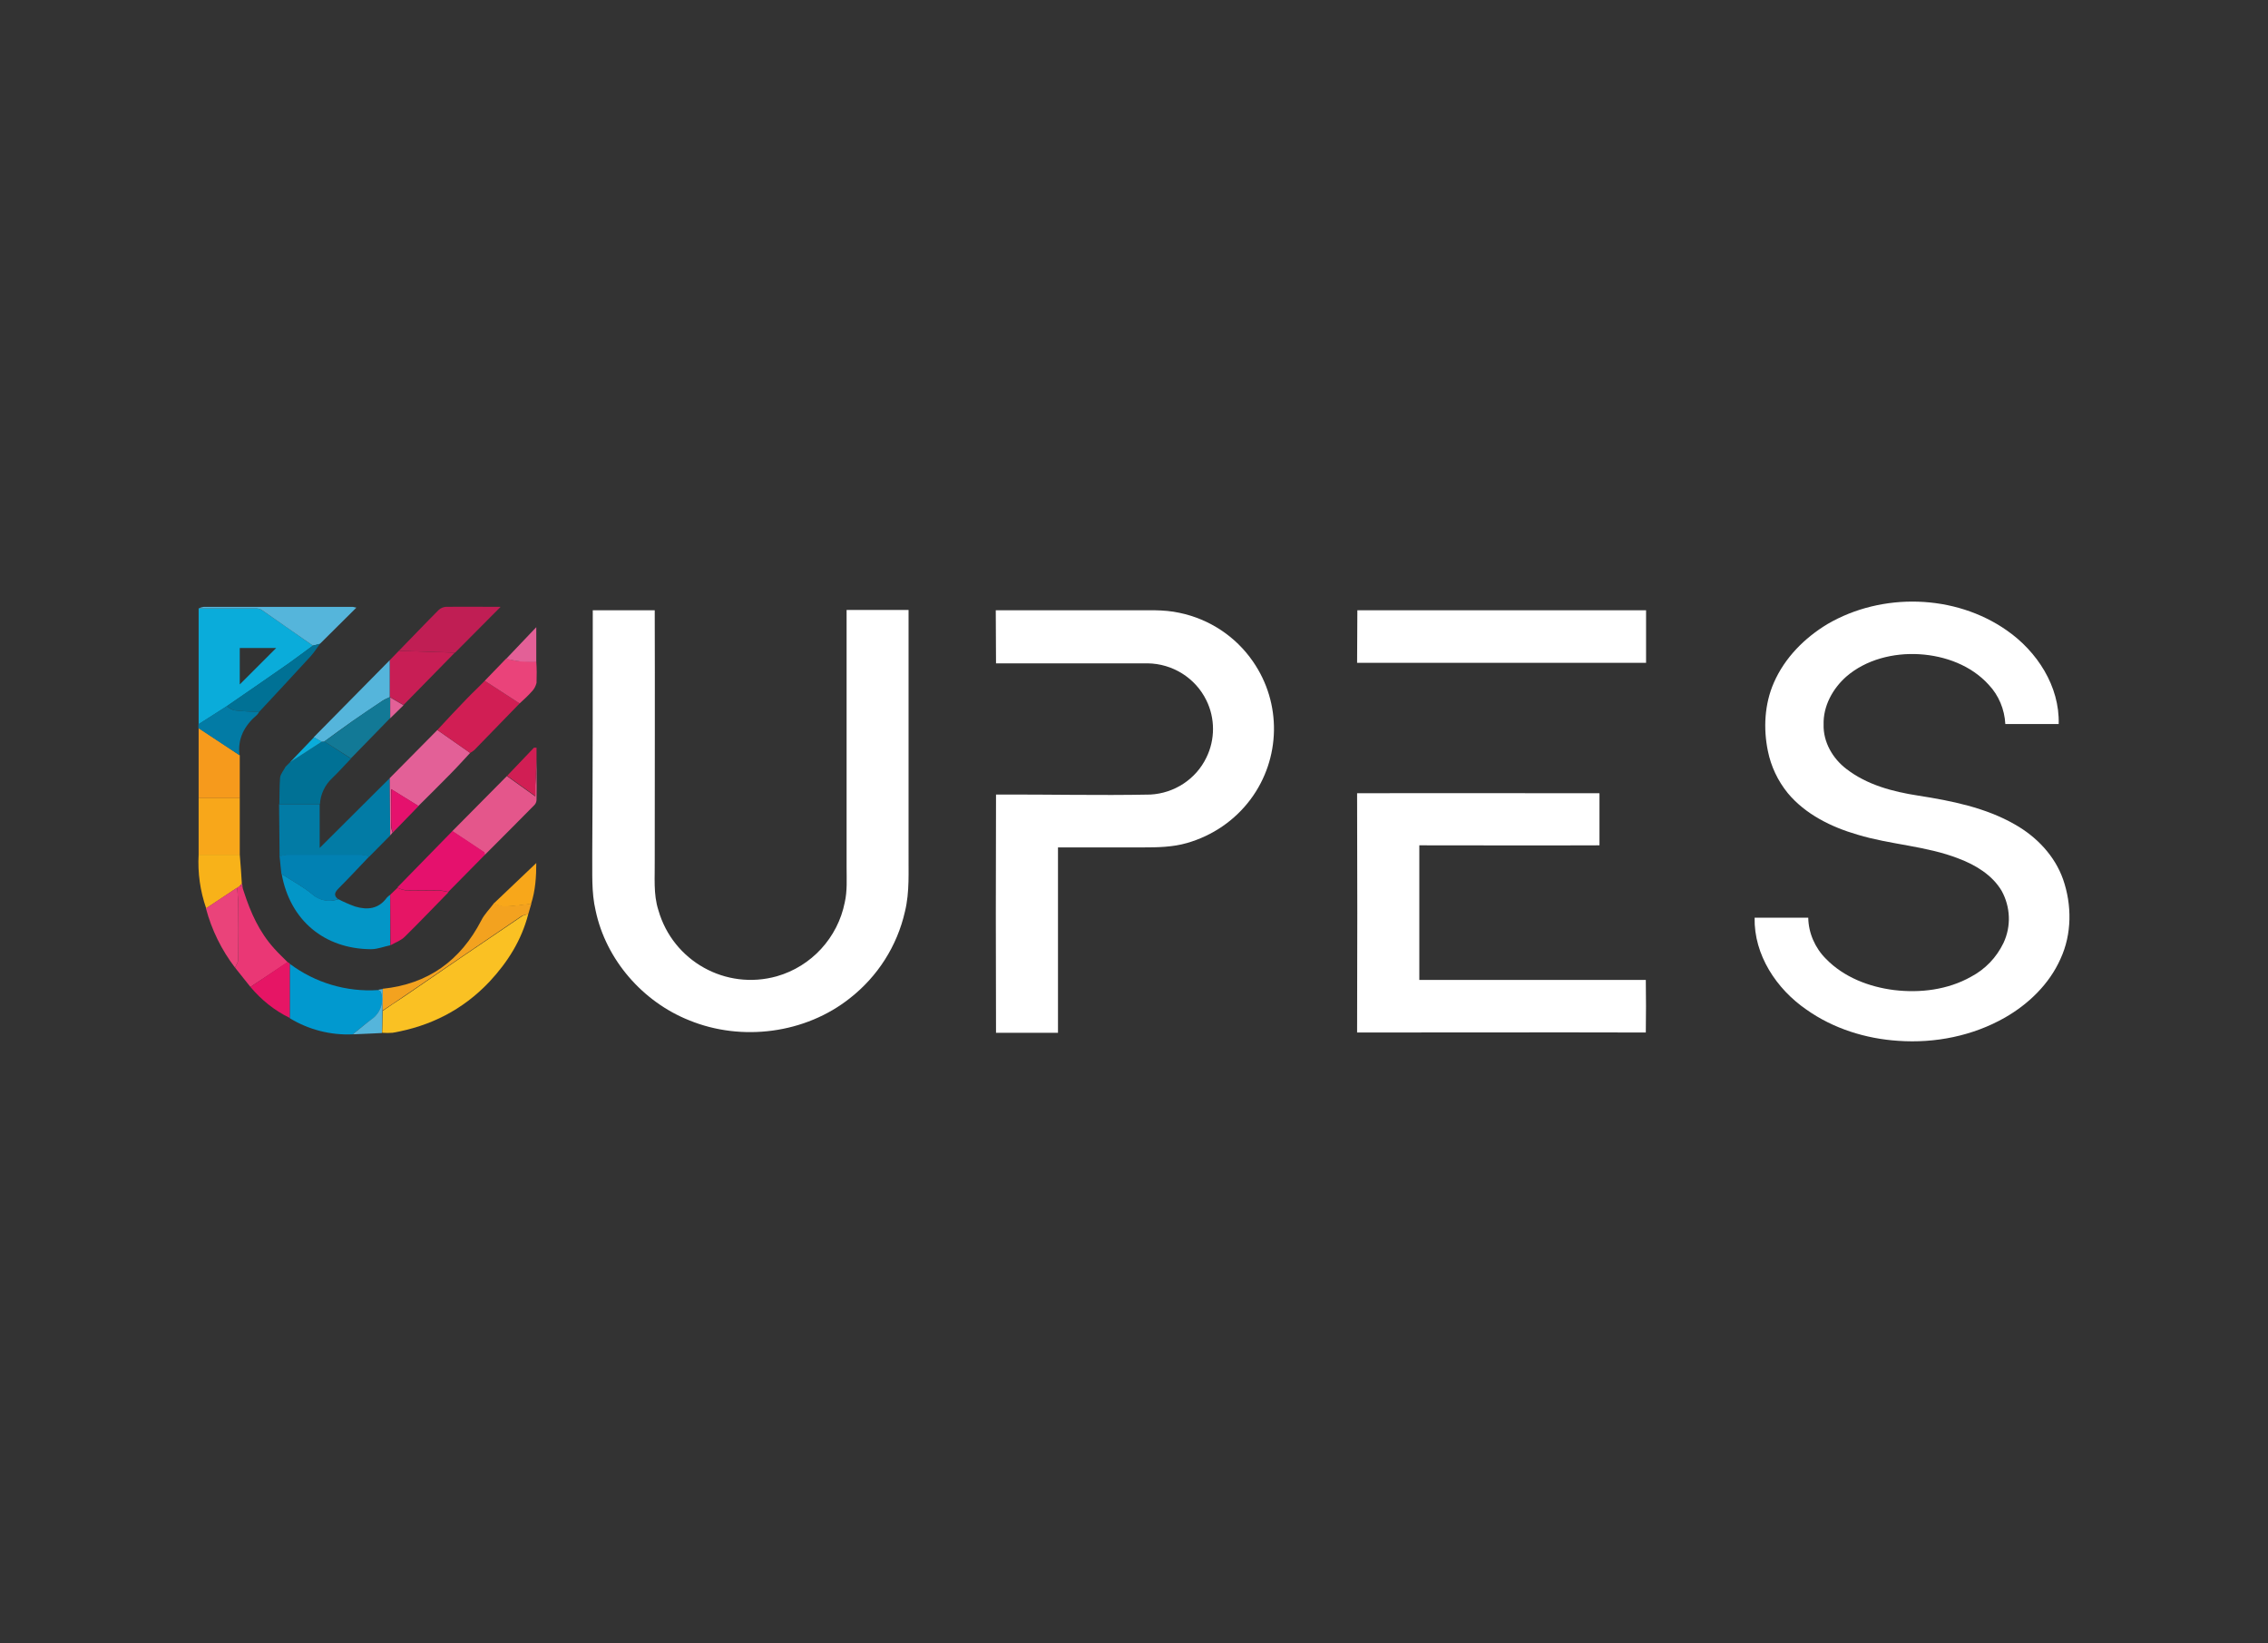 <?xml version="1.0" encoding="utf-8"?>
<!-- Generator: Adobe Illustrator 26.0.3, SVG Export Plug-In . SVG Version: 6.00 Build 0)  -->
<svg version="1.0" id="Layer_1" xmlns="http://www.w3.org/2000/svg" xmlns:xlink="http://www.w3.org/1999/xlink" x="0px" y="0px"
	 viewBox="0 0 871.2 631.1" style="enable-background:new 0 0 871.2 631.1;" xml:space="preserve">
<rect x="0" y="0" width="871.2" height="631.1" fill="#333333" stroke="none"/>
<style type="text/css">
	.st0{fill:#0AACDA;}
	.st1{fill:#FAC123;}
	.st2{fill:#027BA5;}
	.st3{fill:#0199CF;}
	.st4{fill:#0396C7;}
	.st5{fill:#E4568B;}
	.st6{fill:#E36097;}
	.st7{fill:#D11E54;}
	.st8{fill:#E5116D;}
	.st9{fill:#007195;}
	.st10{fill:#C01E54;}
	.st11{fill:#0181B3;}
	.st12{fill:#EA3775;}
	.st13{fill:#F69A1C;}
	.st14{fill:#F8A71A;}
	.st15{fill:#55B5DB;}
	.st16{fill:#C81E55;}
	.st17{fill:#F3A21F;}
	.st18{fill:#E61565;}
	.st19{fill:#F8B219;}
	.st20{fill:#127996;}
	.st21{fill:#EA437A;}
	.st22{fill:#FFFFFF;}
</style>
<path class="st0" d="M76.3,278.2v-44.5c7.1,0,14.2,0,21.4,0c0.9-0.1,1.9,0.1,2.7,0.5c6.6,4.5,13.2,9.2,19.8,13.8
	c-3,2.2-6,4.5-9.1,6.7c-8,5.6-16,11.1-24,16.6L76.3,278.2z M92.1,262.9l14-14h-14V262.9z"/>
<path class="st1" d="M202.9,351.2c-2.6,10-7.9,18.4-14.9,25.9c-10.2,10.8-22.7,17.1-37.2,19.6c-1.3,0.1-2.7,0.1-4,0
	c0.1-2.8,0.1-5.6,0.2-8.4c2.7-1.9,5.5-3.7,8.2-5.5c15-10.3,30.1-20.6,45.2-30.8C201.1,351.5,202,351.3,202.9,351.2z"/>
<path class="st2" d="M107.4,329.1l-0.2-20.2h15.6v16.8l26.9-26.8l0.2,22c-2.7,2.7-5.3,5.4-8,8.1c-1-0.3-2-0.5-3-0.6
	c-9.6,0-19.2,0-28.9,0C109.1,328.5,108.3,328.7,107.4,329.1z"/>
<path class="st3" d="M135.5,397.3c-8.5,0.4-17-1.8-24.2-6.2c0-7,0-14,0-20.9c9.7,7.3,21.8,10.9,33.9,10.1c0.4,0.2,1,0.4,1.1,0.7
	c1.3,4-0.2,8.3-3.6,10.6C140.1,393.4,137.9,395.4,135.5,397.3z"/>
<path class="st4" d="M149.9,363.1c-2.5,0.5-4.9,1.5-7.4,1.5c-17.8-0.1-31.1-11-34.3-28.9c4,2.6,8.2,4.8,11.8,7.8
	c2.7,2.4,6.6,3.1,10,1.9c2.1,1.1,4.2,2,6.4,2.8c4.7,1.4,9,1,12.2-3.4c0.4-0.4,0.8-0.8,1.3-1.1L149.9,363.1z"/>
<path class="st5" d="M206.1,291.2c0,5.3,0.1,10.6,0,16c0,0.7-0.3,1.5-0.8,2c-6.3,6.4-12.7,12.8-19.1,19.2c-0.1-0.4-0.1-0.9-0.3-1
	c-4.1-2.7-8.1-5.4-12.2-8.1l21-21.2l10.9,7.8c0-1.9,0-3.1,0-4.2C205.9,298.2,206,294.7,206.1,291.2z"/>
<path class="st6" d="M149.9,320.9l-0.2-22l18.3-18.5l12.6,8.8c-2.7,2.9-5.4,5.9-8.3,8.8c-3.8,3.9-7.7,7.7-11.6,11.6l-10.5-6.5
	c0,5.2,0,9.8,0,14.4c0.1,0.8,0.3,1.6,0.6,2.3L149.9,320.9z"/>
<path class="st7" d="M180.6,289.2l-12.6-8.8c3.7-4,7.4-8,11.2-11.9c2.3-2.4,4.7-4.6,7-7l13.4,8.7c-5.8,6-11.6,11.9-17.4,17.9
	C181.7,288.5,181.2,288.9,180.6,289.2z"/>
<path class="st8" d="M173.8,319.2c4.1,2.7,8.2,5.4,12.2,8.1c0.2,0.2,0.2,0.7,0.3,1l-14.1,14.3c-1.1-0.3-2.2-0.5-3.3-0.6
	c-4.4-0.1-8.8,0-13.3-0.1c-1.1-0.2-2.1-0.5-3-1L173.8,319.2z"/>
<path class="st9" d="M122.9,308.9h-15.6c0.1-3.5,0-6.9,0.3-10.3c0.2-1.4,1.4-2.7,2.1-4.1l0.6-0.6l0.1,0.2l-0.1-0.2l0.6-0.6l0,0
	l0.6-0.6l0,0l12.1-7.8l1-0.1l10.2,6.6c-2.4,2.5-4.7,5.1-7.2,7.5C124.8,301.5,123.1,305.1,122.9,308.9z"/>
<path class="st10" d="M153.2,250c5.1-5.2,10.1-10.5,15.3-15.7c0.7-0.7,1.7-1.1,2.7-1.2c6.7-0.1,13.5,0,21.1,0l-17.5,17.6L153.2,250z
	"/>
<path class="st11" d="M129.9,345.4c-3.4,1.3-7.3,0.6-10-1.9c-3.6-3-7.8-5.2-11.8-7.8c-0.2-2.2-0.5-4.4-0.7-6.7
	c0.8-0.4,1.7-0.6,2.6-0.7c9.6,0,19.2,0,28.9,0c1,0.1,2,0.3,3,0.6c-3.9,4.1-7.7,8.2-11.7,12.2C128.6,342.7,128,343.9,129.9,345.4z"/>
<path class="st12" d="M96.2,379.1l-5.9-7.4c0.4-1,1.2-2.1,1.2-3.1c0.1-7.5,0.1-15.1,0-22.6c-0.1-1.7-0.3-3.3-0.5-5l1-0.7h1.1
	l0.2,1.1l0.4,1.2c2.6,8,5.9,15.4,11.6,21.7c1.6,1.8,3.4,3.5,5.2,5.3L96.2,379.1z"/>
<path class="st13" d="M92.1,290.1v16.5H76.3v-27L92.1,290.1z"/>
<path class="st14" d="M76.3,306.6h15.8v21.7H76.3V306.6z"/>
<path class="st15" d="M120.2,248c-6.6-4.6-13.2-9.2-19.8-13.8c-0.8-0.4-1.8-0.6-2.7-0.5c-7.1,0-14.2,0-21.4,0c0.6-0.3,1.3-0.5,2-0.6
	c19.1,0,38.2,0,57.2,0c0.5,0.1,0.9,0.2,1.4,0.3l-14,13.9L120.2,248z"/>
<path class="st16" d="M153.2,250l21.5,0.7L155,270.8l-5.1-3l-0.2,0c0-4.7,0-9.5,0-14.2L153.2,250z"/>
<path class="st17" d="M202.9,351.2c-0.9,0.1-1.8,0.3-2.6,0.7c-15.1,10.2-30.1,20.5-45.2,30.8c-2.7,1.9-5.5,3.7-8.2,5.5l0.1-8.4
	c17.4-1.8,29.9-10.8,37.9-26.3c1.2-2.4,3.2-4.3,4.8-6.5c1.4,0.4,2.9,1.1,4.3,1.1c3.4-0.1,6.7-0.6,10.1-1L202.9,351.2z"/>
<path class="st18" d="M152.7,341c0.9,0.5,2,0.8,3,1c4.4,0.1,8.8,0,13.3,0.1c1.1,0.1,2.2,0.3,3.3,0.6c-5.6,5.7-11.1,11.5-16.8,17.1
	c-1.5,1.5-3.6,2.2-5.5,3.3l-0.1-19.4L152.7,341z"/>
<path class="st19" d="M76.3,328.3h15.8c0.3,3.7,0.6,7.4,0.8,11.1l-0.8,0.9l-1,0.7l-11.9,7.9C76.9,342.3,75.9,335.3,76.3,328.3z"/>
<path class="st15" d="M149.7,253.6c0,4.8,0,9.5,0,14.2c-0.9,0.4-1.9,0.8-2.8,1.4c-3.9,2.6-7.7,5.2-11.5,7.8
	c-3.6,2.5-7.2,5.2-10.8,7.8l-1.1,0.1l-3-1.7L149.7,253.6z"/>
<path class="st20" d="M124.6,284.8c3.6-2.6,7.2-5.2,10.8-7.8c3.8-2.7,7.7-5.3,11.5-7.8c0.9-0.5,1.8-1,2.8-1.4l0.2-0.1v8.1
	l-15.1,15.5L124.6,284.8z"/>
<path class="st21" d="M79.1,348.9l11.9-7.9c0.3,1.7,0.4,3.3,0.5,5c0.1,7.5,0.1,15.1,0,22.6c0,1-0.8,2.1-1.2,3.1
	C85.1,364.9,81.3,357.2,79.1,348.9z"/>
<path class="st9" d="M120.2,248l2.7-0.7c-1.1,1.6-2.2,3.2-3.5,4.7c-6.6,7.2-13.2,14.3-19.9,21.5c-3-0.2-6.1-0.2-9.1-0.6
	c-1.2-0.1-2.3-1.1-3.4-1.6c8-5.5,16-11,24-16.6C114.1,252.5,117.1,250.2,120.2,248z"/>
<path class="st21" d="M199.6,270.2l-13.4-8.7l8.2-8.5c1.9,0.4,3.8,0.9,5.7,1s3.9,0.1,5.9,0.1c0.2,2.7,0.2,5.5,0.1,8.2
	c-0.3,1.2-0.9,2.4-1.8,3.3C202.8,267.3,201.2,268.7,199.6,270.2z"/>
<path class="st2" d="M87,271.3c1.1,0.6,2.2,1.5,3.4,1.6c3,0.4,6.1,0.4,9.1,0.6c-0.2,0.4-0.5,0.8-0.8,1.1c-4.8,4.1-7.5,9.1-6.7,15.5
	l-15.8-10.4v-1.5L87,271.3z"/>
<path class="st18" d="M96.2,379.1l14.2-9.6l0.9,0.6c0,7,0,14,0,20.9C105.5,388.2,100.4,384.1,96.2,379.1z"/>
<path class="st14" d="M204,347.2c-3.4,0.4-6.7,0.9-10.1,1c-1.4,0.1-2.9-0.7-4.3-1.1l16.4-15.6C206,336.6,205.7,342,204,347.2z"/>
<path class="st7" d="M206.1,291.2c-0.1,3.5-0.3,6.9-0.4,10.4c0,1.1,0,2.2,0,4.2l-10.9-7.8l10.3-10.8l1,0V291.2z"/>
<path class="st8" d="M150.9,319.8c-0.3-0.8-0.5-1.5-0.6-2.3c-0.1-4.6,0-9.2,0-14.4l10.5,6.5L150.9,319.8z"/>
<path class="st6" d="M206,254.2c-2,0.1-3.9,0-5.9-0.1c-2-0.2-3.8-0.7-5.7-1l11.6-12.2V254.2z"/>
<path class="st15" d="M147,379.9c0,2.8,0,5.6-0.1,8.4c0,2.8-0.1,5.6-0.2,8.5l-11.2,0.5c2.4-1.9,4.7-3.9,7.1-5.7
	c3.5-2.3,5-6.7,3.7-10.6c-0.1-0.3-0.7-0.5-1.1-0.8L147,379.9z"/>
<path class="st0" d="M120.6,283.2l3,1.7l-12.2,7.9L120.6,283.2z"/>
<path class="st6" d="M149.9,275.9v-8l5.1,3L149.9,275.9z"/>
<path class="st21" d="M92.1,340.3l0.8-0.9c0.1,0.3,0.2,0.6,0.3,0.9L92.1,340.3z"/>
<path class="st21" d="M93.7,342.5l-0.4-1.2L93.7,342.5z"/>
<path class="st0" d="M110.9,293.4l-0.6,0.6L110.9,293.4z"/>
<path class="st0" d="M110.2,293.9l-0.6,0.6L110.2,293.9z"/>
<path class="st0" d="M111.4,292.8l-0.6,0.6L111.4,292.8z"/>
<path class="st22" d="M702,239.7c20.9-12.2,48.9-11.5,68.8,2.4c11.7,8.1,20.4,21.5,20,36c-6.8,0-13.7,0-20.5,0
	c-0.3-5.6-2.5-11-6.4-15.1c-6.7-7.4-16.7-11.1-26.6-11.7s-20.5,2-28.1,8.6c-5.2,4.6-8.9,11.3-8.7,18.4c-0.2,6.7,3.5,13.1,8.8,17.1
	c7.9,6.1,17.8,8.7,27.5,10.2c12.8,2,25.9,4.6,37.2,11.1c8.3,4.7,15.3,12,18.5,21.1c3.4,9.8,3.4,21-1,30.5
	c-4.3,9.7-12.3,17.4-21.4,22.6c-12.3,7-26.8,9.9-40.9,8.9c-12.5-0.8-25-4.7-35.3-12c-11.5-7.9-20.2-21-19.9-35.3
	c6.9,0,13.7,0,20.6,0c0.1,5.9,2.6,11.6,6.8,15.8c6.9,7.1,16.6,10.8,26.2,12c10,1.2,20.6-0.1,29.5-5.1c5.5-2.9,9.8-7.4,12.5-13
	c3-6.4,2.7-13.8-0.7-20c-3.6-6.1-10.1-10-16.5-12.4c-12.5-4.9-26.1-5.3-38.9-9.2c-10-2.9-20-7.8-26.8-16c-3.8-4.7-6.4-10.2-7.6-16.1
	c-1.8-8.7-1.3-18.1,2.3-26.3C685.6,252.6,693.2,245,702,239.7z"/>
<path class="st22" d="M227.7,234.4c7.9,0,15.9,0,23.8,0c0.1,32,0,63.9,0,95.9c0.1,6.5-0.6,13.1,1.4,19.3
	c5.6,19.6,25.9,30.9,45.5,25.4c13.3-3.8,23.4-14.8,26.1-28.4c1-4.4,0.7-9,0.7-13.5c0-32.9,0-65.8,0-98.8c7.9,0,15.9,0,23.8,0
	c0,30.9,0,61.7,0,92.5c-0.1,7.8,0.5,15.7-1.4,23.4c-3,13.2-10.5,24.9-21.1,33.2c-17.1,13.6-41.6,16.8-61.8,8.5
	c-17.8-7.1-31.9-23.2-35.9-42.1c-1.7-7.2-1.2-14.6-1.3-21.9C227.7,296.9,227.7,265.6,227.7,234.4z"/>
<path class="st22" d="M382.5,234.4c17.1,0,34.3,0,51.4,0c6.4,0.1,12.9-0.4,19.2,1c11.5,2.4,21.6,9.1,28.2,18.7
	c11.1,16,10.7,37.3-0.9,52.9c-6.1,8.2-14.7,14-24.4,16.8c-5.5,1.6-11.3,1.7-17,1.7c-10.9,0-21.8,0-32.6,0c0,23.7,0,47.5,0,71.2
	c-7.9,0-15.9,0-23.8,0c-0.1-30.5-0.1-61,0-91.5c19.8-0.1,39.5,0.4,59.3,0c9.2-0.5,17.5-5.9,21.5-14.2c3.4-6.9,3.4-15.1,0-22
	c-4.2-8.6-13-14.1-22.6-14.2c-19.4,0-38.8,0-58.2,0C382.5,247.9,382.6,241.2,382.5,234.4z"/>
<path class="st22" d="M521.4,234.4c37,0,73.9,0,110.9,0c0,6.7,0,13.5,0,20.2c-37,0-74,0-111,0C521.4,247.9,521.3,241.1,521.4,234.4z
	"/>
<path class="st22" d="M521.3,304.7c31-0.1,62.1,0,93.1,0c0,6.7,0,13.4,0,20c-23.1,0.1-46.2,0-69.2,0c0,17.2,0,34.5,0,51.7
	c29,0,58,0,87,0c0.1,6.8,0.1,13.5,0,20.2c-37-0.1-73.9,0-110.9,0C521.4,366,521.4,335.3,521.3,304.7z"/>
</svg>
